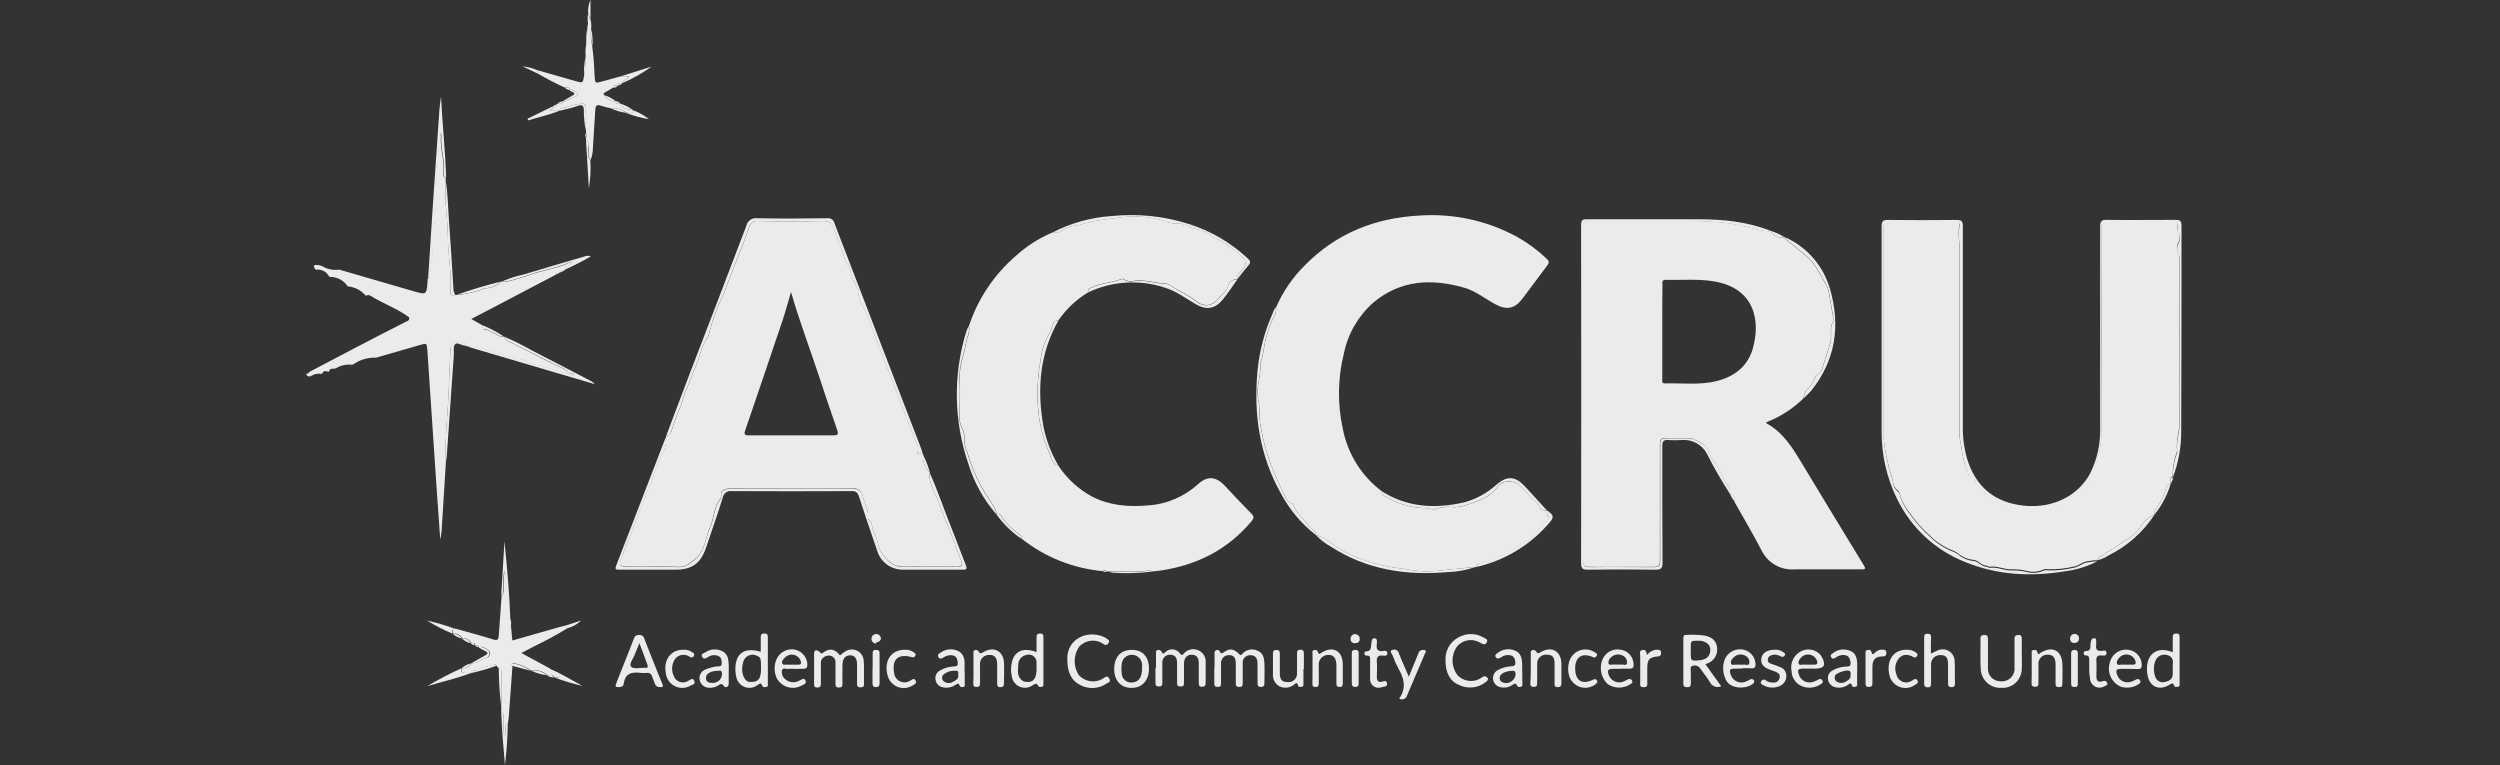 <svg fill="none" height="60" viewBox="0 0 196 60" width="196" xmlns="http://www.w3.org/2000/svg" xmlns:xlink="http://www.w3.org/1999/xlink"><rect x="0" y="0" width="196" height="60" fill="#333333" stroke="none"/><clipPath id="a"><path d="m0 0h196v60h-196z"/></clipPath><g clip-path="url(#a)" fill="#fff" opacity=".9"><path d="m139.912 18.6c.004-.003.009-.004.014-.004.005-0.0.01 0.0.015.002s.009.005.012.008c.004.004.006.008.008.013 0 .124.09.188.172.248.468.376.925.753 1.382 1.129.705.565 1.064 1.306 1.476 2.032.173.259.299.545.375.847.112.651.232 1.302.337 1.953.022.132.067.305 0 .399-.262.403-.124.843-.161 1.265-.001.119-.014.237-.038.354-.161.531-.322 1.061-.502 1.588-.116.346-.131.753-.539.941-.097.045-.139.177-.195.286-.116.274-.274.527-.468.753-.119.1-.216.223-.284.362-.069.139-.109.291-.117.447-.837.819-1.831 1.459-2.922 1.882 0 .041 0 .083.03.094 1.293.711 2.031 1.908 2.761 3.128 1.551 2.589 3.132 5.16 4.698 7.734.063.105.116.211.183.312.127.184.079.267-.142.264-.315 0-.63 0-.944 0-1.454 0-2.903 0-4.357 0-.54.043-1.08-.08-1.548-.353-.469-.273-.843-.683-1.074-1.175-.663-1.276-1.401-2.514-2.105-3.764.033-.305 0-.58-.375-.651.124-.376-.165-.598-.326-.873-.269-.467-.46-.979-.749-1.419-.248-.284-.443-.61-.577-.963-.142-.61-.633-.734-1.079-.964-.169-.091-.358-.137-.55-.136-.48 0-.959 0-1.439 0-.726 0-.749 0-.749.753v8.754c0 .553-.045.595-.581.595-1.648 0-3.296 0-4.941 0-.374 0-.509-.09-.509-.497 0-8.709 0-17.418 0-26.127 0-.376.094-.489.472-.489h6.694c1.716 0 3.424-.041 5.128.327.648.143 1.289.354 1.959.437.195.023.514.041.641.222.273.365.588.301.914.286zm-9.59 7.388v3.696c0 .169-.063.395.233.376 1.341-.041 2.697.147 4.023-.184 1.382-.346 2.431-1.129 2.839-2.541.607-2.104.206-4.712-2.997-5.269-1.277-.222-2.569-.094-3.854-.124-.296 0-.229.218-.232.376-.015 1.234-.012 2.45-.012 3.67z"/><path d="m170.18 37.9v.038c-.083.008-.161.041-.223.095-.063.054-.108.126-.13.206-.158.636-.455 1.228-.869 1.735-.029.051-.047.109-.05.169-.003.06.008.119.032.173h-.03.026c-.501.225-.917.604-1.188 1.084-.457.7-1.191.96-1.79 1.423-.311.241-.704.376-.989.64-.176.158-.491.158-.543.455-.275.007-.548.038-.817.094-.397.064-.67.354-1.026.406-.674.163-1.368.232-2.061.207-.118-.022-.241-.009-.352.038-.418.183-.887.213-1.326.086-.341-.085-.693-.124-1.045-.117-.629.053-1.206-.301-1.839-.199-.06 0-.131-.094-.195-.09-.416.023-.633-.406-1.026-.448-.38-.031-.745-.161-1.06-.376-.16-.14-.339-.256-.532-.343-.691-.257-1.318-.66-1.84-1.182-.598-.525-1.129-1.123-1.581-1.78-.375-.451-.648-.979-.797-1.547-.023-.087-.076-.163-.15-.215-.107-.084-.195-.189-.259-.309-.065-.12-.104-.251-.116-.387-.093-.534-.326-1.028-.416-1.569-.156-.617-.261-1.247-.314-1.882v-16.319c0-.12 0-.241 0-.357s.026-.166.127-.147c.502.083.97-.154 1.472-.143 1.356.03 2.712 0 4.065 0 .277 0 .303.177.262.357-.051.428-.051.86 0 1.287v14.942c0 .523.187 1.009.225 1.532.091.56.249 1.107.468 1.63.043.129.131.237.247.305.113.064.266.158.285.263.105.519.727.644.839 1.129.823.486 1.735.8 2.682.926.536.041 1.079-.019 1.618 0 .982.06 1.802-.376 2.566-.884.83-.516 1.443-1.319 1.723-2.258.274-.741.437-1.518.484-2.307.02-5.48.02-10.958 0-16.436 0-.414.112-.531.524-.527 1.633.026 3.267.023 4.9 0 .408 0 .584.105.521.527-.003.133.032.263.101.376.067.126.102.266.102.408 0 .143-.035.283-.102.408-.068.108-.107.232-.113.36-.007.128.019.255.075.37.107.213.151.452.128.689v12.642c0 .753-.304 1.505-.191 2.258 0 .044-.009.088-.027.128-.225.601-.332 1.24-.314 1.882-.319.113-.131.38-.161.553z"/><path d="m72.9 37.034c.006.009.009.019.009.03 0 .011-.003.021-.009.03-.109.647.236 1.204.468 1.739.348.805.618 1.633.952 2.443.375.873.67 1.765 1.015 2.635.15.376.075.519-.341.519-1.363 0-2.727-.026-4.087 0-.903.023-1.39-.493-1.832-1.174-.292-.448-.258-.997-.532-1.438-.217-.376-.097-.866-.494-1.148-.026 0-.019-.087 0-.132.056-.599-.296-1.095-.416-1.652-.101-.452-.416-.628-.925-.621-3.102.026-6.2 0-9.301 0-.253-.005-.502.057-.723.181-.281.158-.052.455-.206.644-.532.651-.491 1.505-.82 2.258-.375.847-.375 1.882-1.202 2.51-.375.282-.659.598-1.202.58-1.393-.049-2.787 0-4.181-.019-.431 0-.566-.184-.408-.58.375-.926.772-1.829 1.09-2.774.296-.884.749-1.716 1.004-2.616.086-.301.352-.493.375-.802.104-.473.263-.933.472-1.37.229-.651.719-1.223.596-1.98l.026-.086c.116-.094.285-.071.375-.286.193-.639.42-1.267.678-1.882.221-.474.3-1.016.521-1.487.3-.636.502-1.306.787-1.938s.374-1.415.802-2.032c.122-.183.208-.389.251-.606.247-.954.587-1.88 1.015-2.766.333-.775.592-1.581.914-2.36.412-.99.817-1.998 1.15-3.011.035-.166.133-.312.272-.407s.31-.133.477-.105c1.708.034 3.416.038 5.121 0 .494 0 .637.218.79.614.322.828.652 1.656.903 2.514.06.211.3.328.341.565.085.552.287 1.08.592 1.547.067.102.154.2.127.328-.112.553.27 1.009.465 1.419.296.621.524 1.276.749 1.908.33.866.667 1.739 1.004 2.604.457 1.182.918 2.367 1.36 3.553.307.824.637 1.637.981 2.439.058.118.086.248.082.379-.004.131-.04.259-.104.373h.476l.026.083c-.038.255-.01.516.081.757.091.241.243.455.44.62zm-10.882-14.144c-.243.817-.427 1.506-.656 2.198-.966 2.875-1.942 5.747-2.926 8.615-.101.297-.12.429.266.429h6.642c.333 0 .412-.071.296-.41-.506-1.445-.993-2.898-1.472-4.354-.697-2.123-1.506-4.208-2.15-6.477z"/><path d="m115.687 44.46h-.019c-.42.02-.839.061-1.255.124-.779.038-1.547.188-2.326.215-.982.034-1.933-.211-2.9-.32-.96-.157-1.901-.418-2.805-.779-.693-.26-1.346-.619-1.937-1.065-.376-.319-.813-.556-1.285-.696-.004.001-.008.001-.012.001-.004-.001-.008-.002-.011-.004-.004-.002-.007-.005-.009-.008-.003-.003-.004-.007-.005-.011.06-.399-.375-.425-.491-.644-.375-.583-.985-.964-1.206-1.641-.019-.053-.06-.128-.105-.143-.427-.113-.543-.527-.697-.832-.374-.723-.67-1.479-.981-2.224-.364-.987-.635-2.007-.809-3.045-.142-.67-.022-1.381-.184-2.078-.213-.911.243-1.818.161-2.748-.002-.014-.002-.028 0-.041.273-.734.277-1.528.528-2.258.108-.451.268-.888.476-1.302.185-.248.267-.558.229-.866.534-1.229 1.297-2.344 2.247-3.286 2.476-2.522 5.529-3.733 9.013-3.91 2.648-.18 5.292.398 7.627 1.667.851.477 1.639 1.06 2.345 1.735.172.166.202.282.048.485-.674.884-1.318 1.788-1.996 2.668-.573.753-1.218.869-2.06.418-.843-.452-1.566-1.058-2.495-1.321-2.544-.726-4.956-.61-7.084 1.155-1.186 1.037-2.002 2.436-2.322 3.982-.491 1.947-.521 3.982-.087 5.943.379 1.958 1.472 3.703 3.065 4.893-.027.158 0 .233.176.342.988.628 2.131.966 3.3.975.266 0 .517.162.794.057.396-.14.819-.188 1.236-.139.701.057 1.341-.245 1.956-.455.666-.215 1.247-.635 1.663-1.201.322-.452 1.225-.452 1.633-.083.468.422.817.956 1.319 1.34.116.08.21.189.273.316.086.346.319.35.584.343-.015.073-.015.149.001.222.015.073.046.142.089.203.154.181.09.331-.093.421-.28.183-.509.436-.663.734-.469.647-1.21.918-1.813 1.381-.491.352-1.031.627-1.604.817-.313.126-.633.234-.959.324-.194.026-.464.068-.55.339z"/><path d="m85.303 22.924c-.92.559-1.713 1.307-2.326 2.194-.084-.013-.17.004-.244.047-.074.043-.13.11-.161.19-.135.226-.116.478-.255.7-.411.679-.667 1.441-.749 2.232-.152.855-.23 1.721-.232 2.589 0.0.701.053 1.4.157 2.093.097.459.191.911.326 1.359.169.576.431 1.129.633 1.679.035.119.101.227.191.313.09.085.201.145.322.173.671 1.02 1.582 1.857 2.652 2.439 1.382.711 2.854.817 4.368.696 1.461-.091 2.847-.678 3.933-1.664.79-.708 1.446-.606 2.176.188.663.715 1.33 1.426 2.015 2.115.221.222.213.354.022.587-1.873 2.236-4.263 3.436-7.088 3.869-.236.038-.476.053-.712.079-.251-.222-.506.019-.749 0-.873-.026-1.746 0-2.622 0h-.21c-.086-.128-.176-.139-.281-.023-2.323-.21-4.535-1.092-6.368-2.54.004-.076-.012-.151-.049-.218s-.091-.121-.157-.158c-.56-.381-1.04-.87-1.412-1.438-.105-.181-.236-.136-.375-.139.009-.13-.018-.261-.079-.376-.315-.614-.749-1.129-1.083-1.754-.469-.876-.846-1.8-1.124-2.755-.131-.294-.205-.611-.217-.933.044-.328-.02-.661-.183-.948-.139-.268-.2-.569-.176-.869 0-.979.049-1.957 0-2.932s.322-1.863.491-2.789c.086-.463.337-.896.232-1.385.719-2.159 2.015-4.078 3.746-5.548.825-.738 1.766-1.334 2.783-1.765.153.03.31.025.46-.012.151-.038.291-.108.412-.206.221-.161.478-.264.749-.297.667-.087 1.289-.343 1.959-.433.67-.09 1.371-.192 2.049-.275 1.043-.11 2.098-.009 3.102.297.292.135.608.208.929.214.656-.098 1.154.376 1.764.463.517.079.933.47 1.412.7.764.378 1.461.879 2.064 1.483.296.286.352.516.127.828-.105.145-.221.281-.348.406-.072.054-.126.128-.154.214s-.029.178-.003.264c-.292 0-.622.173-.67.376-.12.557-.554.832-.877 1.208-.09.121-.203.222-.332.298-.13.076-.273.126-.421.145s-.3.009-.445-.031-.28-.109-.398-.202c-.459-.345-.948-.647-1.461-.903-.375-.154-.674-.527-1.038-.542-.813-.034-1.6-.32-2.427-.222-.143.045-.295.056-.443.033-.148-.024-.289-.081-.411-.168-.027-.012-.057-.019-.086-.019s-.059.006-.086.019c-.768.312-1.629.297-2.386.677-.08.021-.149.071-.194.141-.044.07-.061.154-.046.236z"/><path d="m27.3 22.454c-.015 0-.029-.004-.041-.012-.012-.008-.021-.02-.027-.033-.153-.219-.357-.397-.594-.519-.237-.122-.5-.184-.766-.181l-.079-.038c-.091-.181-.237-.33-.416-.424-.179-.094-.383-.13-.584-.103l-.079-.034c-.131-.203-.202-.376.165-.335.147.008.29.047.419.117.397.223.856.311 1.307.248l5.75 1.671c1.098.32 1.094.324 1.169-.813-.004-.045-.004-.09 0-.136.049-.03.131-.064.135-.098.03-.482.12-.952.187-1.426.112-.775.026-1.554.154-2.349.122-1.125.182-2.256.18-3.387.064-1.359.206-2.717.24-4.076 0 0 .041-.026.082-.049.026.053.075.105.068.151-.101.964.281 1.882.199 2.857 0 .158-.101.376.172.44v.233.497c-.101 1.306.184 2.597.172 3.895 0 1.442.319 2.864.195 4.309-.022.256.12.339.375.267h.135c.515-.043 1.024-.138 1.521-.282.288-.057.524-.252.828-.248.421-.038.818-.219 1.124-.512l.172-.038c.014.026.036.047.064.059.027.012.058.015.086.008.688-.158 1.366-.358 2.03-.598.918-.327 1.899-.44 2.802-.832.097-.041.277-.169.423 0-.169.184-.562.079-.547.467-.006.01-.015.018-.026.023-.011.004-.023.004-.034 0-.135 0-.274-.034-.296.162-.008.013-.02.024-.034.03-.014.007-.029.009-.045.007-.176-.105-.255-.023-.285.15l-4.683 2.458-1.97 1.024.899.519c0 .139-.03.343.191.324.221-.019.419.196.64.264.221.068.483.339.805.279.157.241.391.421.663.512 1.124.587 2.248 1.129 3.371 1.709.375.199.843.271 1.086.685-.164.014-.328-.006-.483-.06-.513-.252-1.094-.297-1.615-.508-.431-.173-.963-.064-1.307-.478-.037-.041-.142-.03-.214-.038-.644-.06-1.229-.35-1.873-.489-.644-.139-1.322-.41-1.993-.576-.157-.038-.375-.177-.539 0l-.094-.026c-.06-.406-.375-.376-.644-.331-.143.016-.275.084-.37.192-.095.108-.148.247-.147.391-.052.93-.105 1.882-.127 2.789-.045 1.983-.337 3.956-.24 5.939v.136c-.105 1.666-.209 3.332-.311 4.998-.012.357-.056.712-.131 1.061-.09-1.223-.18-2.45-.262-3.677-.25-3.721-.499-7.442-.749-11.163-.041-.561-.049-.557-.566-.41l-3.45.994c-.639-.025-1.269.16-1.794.527l-.142.03c-.421-.048-.847.049-1.206.275-.18.086-.487-.075-.551.252l-.034.023h-.037c-.195-.075-.375-.09-.465.143l-.034.023h-.037c-.249-.045-.506-.001-.727.124-.127.094-.375.158-.465-.136.054.007.109-.004.157-.03.048-.026.086-.067.109-.117l3.843-2.017c1.218-.636 2.439-1.261 3.656-1.882.124-.068.296-.087.326-.271 0-.041 0-.105-.037-.124-.929-.681-2.03-1.061-2.997-1.667-.055-.039-.12-.059-.187-.059-.067 0-.133.021-.187.059-.336-.407-.815-.668-1.337-.73 0 0-.037-.019-.045-.008z"/><path d="m170.356 37.41c-.018-.642.089-1.281.314-1.882.018-.04.027-.084.027-.128-.113-.753.191-1.505.191-2.258 0-4.215 0-8.427 0-12.642.023-.237-.021-.476-.128-.689-.056-.115-.082-.242-.075-.37.006-.128.045-.252.113-.36.067-.126.102-.266.102-.408 0-.142-.035-.283-.102-.408-.069-.113-.104-.244-.101-.376.063-.421-.113-.531-.521-.527-1.633.023-3.267.026-4.9 0-.412 0-.528.113-.524.527v16.436c-.047.789-.209 1.566-.484 2.307-.28.939-.893 1.742-1.723 2.258-.749.497-1.584.945-2.566.884-.539-.034-1.082.026-1.618 0-.947-.125-1.859-.44-2.682-.926-.112-.5-.749-.625-.839-1.129 0-.105-.173-.2-.285-.264-.116-.068-.204-.176-.247-.305-.219-.523-.377-1.07-.468-1.63-.038-.523-.225-1.009-.225-1.532 0-4.978 0-9.959 0-14.942-.051-.427-.051-.86 0-1.287.041-.181 0-.376-.262-.358-1.353 0-2.709.019-4.065 0-.502 0-.97.226-1.472.143-.101-.019-.124.068-.127.147-.004.079 0 .237 0 .357v16.346c.053.635.158 1.264.314 1.882.09.542.323 1.035.416 1.569.012.136.051.267.116.387.064.12.152.225.259.309.074.051.127.127.15.214.149.568.422 1.096.798 1.547.451.657.982 1.255 1.58 1.78.522.522 1.149.925 1.84 1.182.193.087.372.202.532.343.315.215.68.345 1.06.376.374.041.61.47 1.026.448.064 0 .135.098.195.09.633-.102 1.21.252 1.839.2.352-.008.704.032 1.045.117.439.127.908.096 1.326-.087.111-.047.234-.06.352-.038.693.025 1.387-.044 2.061-.207.356-.053.629-.343 1.026-.406.269-.056.542-.087.817-.094-.801.41-1.667.676-2.559.787-2.663.429-5.289.305-7.818-.734-2.354-.926-4.271-2.715-5.364-5.006-.787-1.626-1.191-3.412-1.18-5.22 0-5.375 0-10.748 0-16.12 0-.376.128-.474.487-.47 1.798.019 3.596.023 5.394 0 .409 0 .487.12.487.508v15.623c-.019.874.092 1.745.33 2.586.677 2.213 2.164 3.441 4.461 3.685 2.229.233 4.252-.753 5.2-2.552.541-1.094.806-2.305.772-3.526 0-5.269 0-10.538 0-15.807 0-.422.112-.527.524-.523 1.794.023 3.592 0 5.39 0 .338 0 .465.068.465.44 0 5.389 0 10.779-.023 16.165.005 1.22-.216 2.429-.651 3.568z"/><path d="m40.179 52.206-.281 3.85c0 .222-.056.444-.086.666-.217.038-.161.211-.172.35-.019.226.041.459-.116.674-.05-.5-.073-1.003-.067-1.506 0-.147.082-.346-.157-.41v-.358c.022-.023.06-.049.056-.068-.105-.907-.037-1.818-.056-2.729 0-.147 0-.271-.199-.282l-.165-.184c-.025-.048-.053-.093-.086-.136-.461.207-1.008.147-1.427.474-.135.105-.423-.083-.461.23h-.037l-.483-.019c-.288 0-.307-.154-.206-.376.143.012.286-.016.413-.083s.232-.169.303-.293c.465.03.783-.376 1.229-.429.124 0 .375-.422.127-.587-.247-.166-.461-.354-.775-.248-.03-.173-.157-.162-.281-.154 0-.2-.146-.192-.288-.166-.066-.129-.171-.234-.299-.301-.128-.067-.274-.093-.417-.075-.071-.125-.176-.227-.303-.293s-.27-.096-.412-.083c-.127-.233-.06-.376.206-.376.974.275 1.952.531 2.914.836.375.117.434 0 .453-.32.068-1.042.15-2.089.225-3.131.199-.192.157-.44.165-.677-.024-.43.001-.862.075-1.287.195.497 0 .873.06 1.219.179.759.255 1.539.225 2.318 0 .15-.026.316.195.335 0 .09 0 .184.03.275-.056.36-.071.725-.045 1.088 0 .124 0 .233.169.256l3.589-1.024c.183-.053.375-.098.558-.143l.184.188c-.86.529-1.748 1.011-2.66 1.445-.307.173-.626.327-1.0.527l2.21 1.193c.154.376.581.41.88.621-.165.124-.318.057-.453.09h-.034-.026c-.097-.331-.375-.128-.551-.173-.161-.15-.355-.261-.567-.323-.211-.062-.434-.074-.651-.035h-.034c-.376-.263-.798-.451-1.244-.557-.072-.021-.149-.021-.221 0-.206.094.007.124-.004.192z"/><path d="m45.944 11.031v-.271c.12-.098.112-.192 0-.282 0-.071 0-.143 0-.215 0-.587 0-1.174 0-1.758 0-.263-.067-.376-.352-.376-.434.041-.86.142-1.266.301-.139.041-.431-.049-.453.256h-.779c.109-.211.352-.162.322-.376.082 0 .153 0.0.183-.098l.105-.075c.154-.045.405.117.427-.203.348.075.543-.26.835-.324.161-.038.322-.098.348-.237.026-.139-.221-.135-.307-.26-.086-.124-.217-.064-.337-.056 0-.267-.217-.177-.375-.188-.749-.331-1.442-.704-2.139-1.103v-.256l2.963.847c.577.166.577.166.67-.41.084-.519.126-1.044.127-1.569-.031-.289-.018-.581.037-.866l.146-1.664c-.039-.249-.039-.503 0-.753.135.087.026.29.18.376.076.264.097.541.06.813-.047.448-.017.902.09 1.34.099.755.159 1.515.18 2.277.049.647.03.647.633.474.483-.139.97-.267 1.457-.399.195.03.405-.053.599.06-.112.26-.479.188-.509.485h-.022c-.142 0-.296-.045-.315.173-.15 0-.341-.06-.375.192h-.034l-.142.087-.494.282c-.097.053-.127.117-.034.203.095.153.228.278.387.363.159.085.337.126.516.119 0 .286.21.184.374.192.195.47.659.422 1.038.538h.037c-.12.35-.408.124-.614.181-.16-.138-.347-.24-.549-.301-.202-.06-.414-.077-.623-.049-.276-.053-.548-.123-.817-.207-.307-.117-.431-.053-.45.29-.052.971-.127 1.938-.184 2.909.004.355-.056.708-.176 1.042-.322-.294-.101-.677-.172-1.012-.071-.173.075-.41-.199-.493z"/><path d="m139.912 18.6c-.326 0-.641.079-.888-.263-.127-.181-.446-.2-.64-.222-.671-.083-1.311-.293-1.959-.437-1.705-.376-3.413-.327-5.129-.327-2.247 0-4.461 0-6.694 0-.374 0-.472.12-.472.489v26.127c0 .406.124.501.51.497 1.644-.023 3.292 0 4.941 0 .535 0 .58-.041.58-.595 0-2.921 0-5.839 0-8.754 0-.753 0-.753.749-.753h1.439c.192-.002.381.045.551.136.445.23.936.354 1.078.964.134.353.329.679.577.963.296.44.487.952.749 1.419.162.275.45.489.326.873-.632-.972-1.214-1.977-1.742-3.011-.173-.386-.46-.709-.823-.925-.363-.216-.783-.315-1.203-.283-.359.024-.72.024-1.079 0-.375-.034-.464.128-.461.489 0 3.037 0 6.078.019 9.119 0 .478-.142.561-.577.557-1.763-.025-3.53-.025-5.3 0-.375 0-.506-.094-.506-.497.015-8.847.015-17.695 0-26.545 0-.331.086-.437.427-.433h8.717c1.929 0 3.851.177 5.675.896.4.12.781.293 1.135.516z"/><path d="m52.211 34.321c.124.753-.375 1.329-.596 1.98-.209.437-.368.897-.472 1.37-.03.309-.296.501-.375.802-.255.899-.708 1.731-1.004 2.616-.319.945-.749 1.848-1.09 2.774-.157.395-.022.58.408.58 1.393 0 2.787-.03 4.181.019.543 0 .843-.297 1.202-.58.813-.644.82-1.663 1.202-2.51.33-.734.288-1.6.82-2.258.154-.188-.075-.485.206-.644.221-.123.47-.186.723-.181h9.301c.509 0 .824.169.925.621.12.557.472 1.054.416 1.652v.132c.397.282.277.787.494 1.148.274.44.24.99.532 1.438.442.681.929 1.197 1.832 1.174 1.36-.038 2.723 0 4.087 0 .416 0 .491-.143.341-.519-.345-.881-.652-1.773-1.015-2.635-.333-.809-.603-1.637-.951-2.443-.232-.534-.577-1.091-.468-1.739.641 1.423 1.124 2.906 1.716 4.355.375.933.716 1.882 1.086 2.815.097.248.135.376-.217.376-1.558 0-3.113 0-4.671 0-.469.011-.928-.136-1.305-.417s-.647-.682-.771-1.137c-.483-1.389-.948-2.785-1.405-4.181-.097-.294-.213-.425-.551-.425-3.144.015-6.288.015-9.432 0-.078-.013-.157-.011-.234.006-.077.018-.15.051-.214.097-.064.046-.118.105-.16.172s-.069.143-.081.221c-.416 1.321-.877 2.635-1.315 3.933-.419 1.246-1.124 1.735-2.412 1.731-1.466 0-2.933 0-4.402 0-.259 0-.348-.026-.232-.324 1.266-3.262 2.526-6.524 3.78-9.786.031-.082.071-.16.12-.233z"/><path d="m72.346 35.578h-.476c.065-.114.1-.242.104-.374.004-.131-.024-.261-.082-.379-.345-.802-.674-1.615-.981-2.439-.442-1.185-.903-2.371-1.36-3.553-.337-.866-.674-1.739-1.004-2.604-.236-.632-.465-1.287-.749-1.908-.195-.41-.577-.866-.465-1.419.026-.128-.06-.226-.127-.328-.305-.467-.507-.995-.592-1.547-.041-.237-.281-.354-.341-.565-.251-.858-.581-1.686-.903-2.514-.154-.395-.296-.625-.79-.614-1.704.038-3.413.034-5.121 0-.167-.028-.337.01-.477.105-.14.095-.237.241-.272.407-.333 1.024-.749 2.032-1.15 3.011-.322.779-.581 1.585-.914 2.36-.428.886-.768 1.813-1.015 2.766-.043.216-.129.422-.251.606-.419.617-.506 1.366-.802 2.032-.296.666-.487 1.302-.787 1.938-.221.47-.3 1.012-.521 1.487-.258.615-.485 1.243-.678 1.882-.075.215-.243.192-.375.286.607-1.615 1.21-3.233 1.828-4.844 1.498-3.884 2.988-7.773 4.469-11.667.038-.185.144-.349.297-.459.153-.11.341-.159.527-.136 1.839.041 3.682.026 5.525 0 .122-.017.245.013.347.082.102.069.174.174.203.294 2.268 5.906 4.539 11.809 6.814 17.708.056.166.082.282.116.384z"/><path d="m65.85 51.385c.144-.127.299-.241.465-.339.138-.081.293-.125.453-.128.159-.003.317.035.457.111.14.075.259.186.345.321s.136.289.146.449c.056.61 0 1.231.026 1.848 0 .215-.116.233-.288.241s-.262-.075-.262-.267c0-.508 0-1.02 0-1.532 0-.512-.206-.723-.562-.711-.356.011-.569.256-.581.719-.011.463 0 .994 0 1.506 0 .203-.056.301-.277.301s-.274-.102-.27-.305c0-.538 0-1.08 0-1.622.014-.114-.01-.229-.068-.328-.058-.099-.147-.175-.254-.218-.114-.037-.236-.042-.354-.016-.117.026-.225.084-.313.166-.06.057-.106.127-.133.205-.027.078-.036.161-.024.243v1.577c0 .215-.071.305-.285.297-.213-.008-.251-.098-.247-.282 0-.783 0-1.566 0-2.349 0-.343.172-.343.397-.192.097.064.124.23.311.094.479-.376.925-.327 1.319.211z"/><path d="m134.945 53.801c-.159.073-.34.082-.505.023-.165-.058-.301-.179-.379-.336-.225-.376-.506-.708-.749-1.061-.062-.105-.158-.186-.273-.226-.114-.041-.239-.039-.353.004-.225.079-.112.309-.124.474v.899c0 .211-.063.301-.281.294-.217-.007-.307-.038-.307-.271 0-1.189 0-2.375 0-3.564 0-.151.023-.271.214-.26.492-.03.987-.012 1.476.053.618.139.91.448.962.975.024.255-.037.511-.172.728s-.338.383-.577.473c-.048.023-.101.038-.172.064.405.58.809 1.133 1.24 1.731zm-1.821-3.568c-.569 0-.569 0-.569.527v.376c0 .693 0 .696.7.629.149-.013.295-.051.431-.113.122-.061.224-.155.294-.271.07-.117.106-.251.103-.387.014-.12-.008-.241-.063-.348-.054-.107-.139-.196-.244-.254-.195-.121-.423-.177-.652-.158z"/><path d="m158.507 51.265c0 .376.023.753 0 1.129.004.208-.035.415-.115.608-.079.192-.198.366-.348.51s-.328.255-.523.326c-.195.071-.403.101-.61.087-.206.013-.412-.017-.607-.086-.195-.07-.373-.178-.525-.319s-.274-.311-.359-.5c-.084-.189-.13-.394-.134-.601-.045-.779 0-1.562-.019-2.341 0-.252.116-.294.329-.297.214-.004.259.128.259.312v2.258c-.012.136.005.273.05.402.044.129.114.247.207.347.092.1.205.179.329.233.125.054.26.081.395.079.147.017.295.002.434-.046.14-.048.267-.126.372-.229.106-.103.187-.229.238-.367.051-.139.071-.287.058-.434 0-.719 0-1.442 0-2.16 0-.199-.023-.376.281-.395.303-.019.288.181.288.376v1.129z"/><path d="m90.63 52.379c0-.376 0-.723 0-1.084 0-.113-.052-.26.094-.316.063-.03.134-.033.2-.01.065.023.119.071.149.134.109.263.199.09.315 0 .08-.072.173-.127.276-.16.102-.033.21-.043.317-.03.106.013.209.049.301.105.092.056.17.131.23.221.127.154.187.136.3 0 .137-.162.324-.275.531-.32.207-.045.423-.02.615.071.188.081.344.221.446.398.102.178.144.384.119.588v1.536c0 .226-.056.331-.3.327-.243-.004-.243-.158-.24-.331 0-.497 0-.994 0-1.505 0-.376-.112-.662-.547-.674-.375 0-.599.233-.611.674v1.536c0 .177-.034.282-.243.282s-.303-.045-.3-.271c0-.527 0-1.054 0-1.581 0-.376-.135-.621-.528-.644-.086-.003-.171.011-.25.043s-.151.081-.211.142c-.059.062-.105.136-.134.216-.029.081-.041.167-.034.253v1.536c0 .188-.022.309-.262.305-.24-.004-.277-.109-.274-.305 0-.376 0-.783 0-1.174z"/><path d="m95.219 52.397c0-.376 0-.753 0-1.129 0-.117 0-.248.139-.297.05-.019.105-.02.156-.001.05.019.092.055.118.102.105.233.195.151.352.041.423-.297.749-.252 1.146.151.112.12.15.132.266 0 .144-.166.338-.28.552-.326.214-.045.438-.02.636.074.45.173.532.587.547 1.001.022.512 0 1.024 0 1.536 0 .2-.049.305-.274.305-.225 0-.27-.105-.266-.305 0-.512 0-1.024 0-1.536 0-.444-.202-.651-.573-.647-.083-.003-.165.013-.242.045-.076.032-.145.081-.201.142-.056.061-.098.135-.123.214s-.033.163-.022.246v1.536c0 .192-.03.312-.266.309-.236-.004-.281-.094-.277-.301 0-.502 0-1.014 0-1.536 0-.47-.18-.67-.543-.659-.085-.001-.17.015-.248.049-.078.034-.149.084-.207.146-.058.063-.102.137-.13.218s-.037.167-.03.253v1.536c0 .169-.019.29-.236.29-.217 0-.296-.071-.292-.286 0-.376 0-.783 0-1.174z"/><path d="m51.731 53.865c-.087.008-.173-.015-.245-.065-.072-.05-.124-.122-.148-.206-.064-.188-.154-.376-.206-.549-.021-.094-.077-.176-.156-.23-.079-.054-.176-.075-.271-.059-.149.019-.3.019-.45 0-.685-.09-1.236 0-1.356.847-.004.061-.028.119-.069.164-.041.045-.096.075-.156.084-.114.03-.234.03-.348 0-.139-.083 0-.218 0-.316.461-1.174.936-2.341 1.39-3.515.075-.2.191-.226.375-.237.097-.015.196.008.275.065.08.057.134.143.152.24.375.979.772 1.95 1.161 2.928.079.192.154.376.24.58.086.203.086.309-.187.271zm-1.603-3.447c-.146.376-.27.647-.375.93-.105.282-.468.73-.27.93.199.2.749.06 1.124.075h.045c.146 0 .165-.083.112-.214-.191-.546-.397-1.088-.637-1.72z"/><path d="m59.643 51.103c0-.376 0-.753 0-1.129 0-.196.041-.305.27-.309.229-.004.285.086.285.293v3.643c0 .102.026.233-.116.256-.142.022-.277.034-.318-.09-.105-.309-.232-.147-.375-.056-.148.113-.323.185-.507.208s-.371-.004-.542-.077c-.171-.073-.319-.191-.429-.341s-.18-.327-.2-.512c-.03-.116-.048-.234-.052-.354-.082-1.359.667-1.95 1.985-1.532zm.022 1.272c0-.787-.026-.851-.375-.986-.1-.043-.208-.064-.317-.06-.109.003-.216.03-.313.08-.097.049-.183.119-.251.205-.068.086-.116.185-.142.292-.217.693 0 1.456.468 1.558.06.006.12.006.18 0 .566 0 .753-.271.749-1.088z"/><path d="m170.344 51.133c0-.421 0-.794 0-1.171 0-.203.053-.301.278-.293.224.007.258.083.258.271v3.647c0 .098.03.23-.116.252s-.266.045-.315-.094c-.093-.271-.209-.147-.374-.053-.791.485-1.544.15-1.708-.753-.022-.118-.036-.238-.042-.358-.082-1.298.787-1.95 2.019-1.449zm0 1.204c-.007-.089-.007-.178 0-.267.023-.08.027-.165.014-.247-.014-.082-.045-.16-.092-.229-.046-.069-.108-.127-.179-.169s-.151-.069-.233-.078c-.176-.042-.362-.019-.522.065-.161.084-.285.224-.351.394-.157.411-.157.865 0 1.276.053.153.165.278.31.349.146.07.313.08.465.028.315-.068.592-.222.588-.621z"/><path d="m81.265 51.125c0-.418 0-.794 0-1.167 0-.218.079-.293.288-.29.21.004.251.094.251.279v3.655c0 .083.026.192-.082.23-.109.038-.27.053-.33-.064-.131-.256-.255-.143-.423-.049-.147.108-.319.175-.499.195-.181.02-.363-.007-.53-.08s-.311-.188-.42-.334c-.109-.146-.177-.319-.199-.5-.075-.34-.075-.692 0-1.031.191-.926.903-1.242 1.944-.843zm0 1.264v-.403c.009-.104-.008-.208-.05-.304-.042-.095-.107-.179-.19-.242-.083-.063-.18-.104-.283-.119s-.208-.004-.305.033c-.177.04-.334.141-.445.285-.111.144-.168.323-.162.505-.03.459-.109.945.375 1.253.078.043.166.066.255.068.573.049.805-.263.809-1.076z"/><path d="m113.331 51.829c-.032-.369.044-.74.218-1.067.174-.327.439-.596.763-.774.304-.182.65-.278 1.004-.278.353 0 .7.096 1.004.278.138.079.374.139.243.376s-.303.143-.479.049c-.294-.192-.648-.268-.994-.212-.347.056-.66.239-.879.513-.226.329-.342.723-.331 1.123.012.4.15.786.395 1.102.245.257.575.414.928.444s.705-.071.989-.282c.177-.117.289-.109.42.034s-.041.275-.131.343c-.297.233-.653.377-1.028.414s-.752-.033-1.089-.203c-.674-.267-1.033-.952-1.033-1.859z"/><path d="m151.382 51.246c.225-.105.375-.188.513-.245.143-.07.302-.103.461-.095.159.008.313.057.448.142.135.085.246.203.323.343.077.14.117.297.117.457.041.583 0 1.171.026 1.758 0 .2-.082.256-.266.267-.183.011-.281-.09-.277-.297 0-.512 0-1.02 0-1.532 0-.512-.195-.685-.584-.685-.096-.006-.191.007-.281.039s-.172.082-.243.147c-.07.065-.126.144-.165.232-.038.088-.059.182-.06.278v1.506c0 .177 0 .324-.248.324-.247 0-.296-.109-.292-.331 0-1.186 0-2.375 0-3.561 0-.188.026-.312.266-.309.24.004.277.098.274.301-.019.388-.012.794-.012 1.261z"/><path d="m83.677 51.667c-.034-1.528 1.498-2.307 2.836-1.746.083.033.161.078.232.132.109.087.288.143.165.35-.015.039-.04.073-.071.1-.032.027-.07.045-.11.053-.041.008-.083.006-.122-.006s-.075-.035-.104-.065c-.291-.201-.645-.289-.997-.247-.351.042-.674.211-.91.476-.214.318-.333.691-.342 1.074-.009.384.091.762.29 1.09.231.279.555.464.911.522.357.058.722-.015 1.029-.206.165-.102.318-.275.483 0 .165.275-.097.324-.217.399-.298.205-.647.324-1.008.345-.361.021-.721-.058-1.041-.228-.772-.391-1.023-1.069-1.023-2.044z"/><path d="m100.032 24.087c.039.307-.043.618-.228.866-.208.414-.368.851-.476 1.302-.251.734-.255 1.528-.528 2.258-.002.014-.002.028 0 .041.082.93-.375 1.837-.161 2.748.161.696.041 1.408.183 2.078.174 1.038.445 2.058.809 3.045.311.753.615 1.506.982 2.224.154.305.27.719.697.832.045 0 .086.09.105.143.221.677.846 1.058 1.206 1.641.131.218.55.245.491.644-1.109-.876-2.024-1.973-2.69-3.222-1.678-2.985-2.147-6.21-1.836-9.586.146-1.574.551-3.113 1.199-4.554.046-.17.131-.327.247-.459z"/><path d="m127.071 52.435h-.585c-.427 0-.498.113-.352.512.044.108.108.207.189.29s.178.149.285.194c.107.045.222.069.338.069s.231-.023.338-.068c.113-.042.221-.095.322-.158.028-.021.059-.035.092-.042.034-.007.068-.006.101.002s.064.024.09.046c.027.022.048.049.062.08.094.151-.041.215-.131.282-.264.172-.571.264-.886.264-.314 0-.622-.092-.886-.264-.245-.233-.418-.533-.497-.863s-.061-.676.051-.996c.099-.287.295-.53.554-.686s.564-.216.862-.168c.293.032.563.171.759.392.196.22.303.506.301.801 0 .207-.086.305-.292.301-.206-.004-.479 0-.715 0zm-.229-.331c.075.007.15.007.225 0 .169-.045.446.139.491-.117.015-.128-.014-.258-.082-.367-.068-.11-.172-.192-.293-.235-.136-.064-.288-.087-.437-.066-.148.021-.288.084-.402.183-.084.052-.151.128-.193.217-.043.089-.059.189-.047.287.06.196.285.068.435.094.101.008.202.01.303.004z"/><path d="m97.013 21.886c-.026-.086-.025-.178.003-.264.028-.086.082-.16.154-.214.127-.126.243-.262.348-.406.225-.312.169-.542-.127-.828-.603-.604-1.3-1.105-2.064-1.483-.479-.23-.895-.621-1.412-.7-.611-.094-1.124-.561-1.764-.463-.321-.007-.637-.08-.929-.214-1.004-.306-2.058-.407-3.102-.297-.678.083-1.371.181-2.049.275-.678.094-1.292.346-1.959.433-.271.034-.529.136-.749.297-.121.098-.262.168-.412.206-.151.038-.308.042-.46.012 1.449-.754 3.039-1.197 4.668-1.302 2.039-.21 4.099.003 6.053.625 1.729.545 3.313 1.475 4.634 2.721.199.188.217.309.041.512-.311.354-.588.726-.873 1.091z"/><path d="m62.224 52.439c-.133-.011-.267-.011-.401 0-.176.034-.442-.132-.513.12-.025.119-.018.243.02.359.038.116.106.219.197.3.152.148.348.241.558.265.21.024.422-.023.603-.133.154-.064.341-.248.461 0s-.146.324-.3.399c-.333.182-.724.225-1.088.119s-.672-.351-.857-.684c-.375-.798-.124-1.788.569-2.126.178-.099.378-.151.581-.154.203-.002.404.046.585.141.18.095.334.233.449.402.114.169.185.364.206.567.03.279-.045.433-.352.421-.243-.004-.479.004-.719.004zm-.157-.331c.148-.007.297-.007.446 0 .337.026.33-.147.232-.376-.054-.106-.132-.198-.228-.267-.096-.07-.207-.116-.324-.134-.117-.018-.237-.009-.349.028-.113.037-.215.1-.298.185-.131.124-.277.282-.221.463.056.181.281.075.431.102.103.009.207.009.311 0z"/><path d="m57.13 52.8v.809c0 .271-.285.331-.375.184-.18-.286-.303-.136-.468-.041-.207.127-.448.185-.689.166-.179.003-.353-.06-.49-.175s-.229-.276-.259-.454c-.03-.173.004-.351.095-.502.091-.15.233-.262.4-.315.278-.113.568-.188.865-.226.154-.026.375.057.375-.245s-.056-.516-.356-.606c-.122-.037-.252-.045-.378-.024-.126.022-.245.072-.349.148-.157.105-.337.203-.453-.026s.12-.275.243-.346c.199-.137.432-.217.673-.231.241-.014.481.039.695.152.446.245.461.704.476 1.129v.587zm-.798-.211c-.626 0-1.011.241-.985.576.026.335.255.376.509.376.188.01.373-.055.513-.181.14-.126.225-.303.236-.492-.004-.214-.056-.327-.273-.279z"/><path d="m119.35 52.804v.753c0 .098.049.226-.086.275-.135.049-.27.045-.322-.075-.105-.245-.21-.162-.375-.057-.141.098-.302.164-.472.192s-.344.018-.509-.03c-.134-.035-.255-.108-.348-.21-.094-.102-.156-.23-.179-.367-.023-.137-.006-.278.049-.405.055-.127.146-.236.261-.313.311-.179.658-.288 1.015-.32.18-.038.449.034.419-.32s-.146-.519-.468-.565c-.225-.026-.451.031-.637.162-.146.09-.307.181-.43 0-.124-.181.089-.29.202-.376.19-.134.412-.217.643-.241.232-.024.466.013.679.106.453.192.532.613.547 1.05v.723zm-1.348.753c.189.014.377-.043.528-.158.151-.116.255-.283.292-.47 0-.196 0-.35-.266-.339-.55.026-.966.237-.981.531s.191.388.427.425z"/><path d="m44.584 29.27c-.243-.414-.716-.485-1.086-.685-1.124-.595-2.248-1.129-3.371-1.709-.272-.09-.506-.271-.663-.512.754.322 1.489.686 2.203 1.091 1.547.787 3.079 1.596 4.619 2.397.136.061.256.153.352.267l-3.634-1.069-6.106-1.803c-.112-.036-.221-.082-.326-.136.176-.169.375-.03.539 0 .67.166 1.319.425 1.993.576.674.15 1.21.429 1.873.489.071 0 .176 0 .213.038.345.414.877.305 1.307.478.521.211 1.101.256 1.615.508.155.054.32.074.483.06.105.113.217.211.401.132-.124-.173-.277-.105-.412-.124z"/><path d="m75.635 52.714v.858c0 .098.045.233-.082.275-.127.041-.262.045-.311-.09-.105-.286-.225-.113-.375-.038-.152.096-.323.159-.502.183-.178.025-.36.011-.532-.04-.124-.036-.235-.107-.32-.204-.085-.097-.14-.217-.16-.345-.032-.132-.023-.271.027-.398.05-.127.137-.235.251-.31.318-.199.679-.319 1.053-.35.172-.023.431.049.405-.275-.019-.267-.071-.516-.375-.595-.125-.026-.254-.026-.379 0-.125.026-.243.077-.348.15-.142.083-.307.192-.42-.026s.097-.29.225-.376c.194-.131.419-.208.652-.224s.467.028.677.13c.446.226.524.659.502 1.129v.542zm-.513.162c0-.105.064-.275-.12-.282-.178-.024-.36-.012-.533.035-.174.047-.336.129-.478.24-.046.035-.082.082-.105.135-.023.053-.033.111-.028.169.005.058.024.113.056.162s.075.088.126.115c.101.068.219.104.341.104.121 0 .24-.036.341-.104.213-.124.472-.233.401-.557z"/><path d="m166.898 52.439h-.584c-.405 0-.465.102-.326.489.039.108.1.208.178.292.078.085.172.153.277.2.105.048.218.074.332.077.115.003.229-.016.337-.058.114-.039.225-.089.329-.151.139-.086.259-.079.345.064s-.045.248-.157.312c-.198.123-.42.202-.65.233-.231.03-.465.012-.688-.056-.355-.145-.644-.419-.807-.767-.164-.349-.191-.746-.077-1.114.038-.17.109-.331.208-.473.1-.142.227-.263.374-.355.147-.092.31-.155.481-.183.171-.028.346-.022.514.018.265.059.501.208.67.421s.261.477.259.75c0 .241-.082.327-.311.316-.228-.011-.464-.015-.704-.015zm-.195-.331h.446c.333.026.337-.136.232-.376-.055-.115-.139-.213-.243-.286s-.224-.119-.351-.132c-.126-.013-.253.005-.37.055-.117.05-.22.128-.298.228-.101.128-.217.286-.139.444.079.158.24.053.375.064.116.009.232.01.348.004z"/><path d="m76.32 52.397c0-.376 0-.753 0-1.129 0-.109-.049-.26.116-.301.051-.017.106-.017.157.001.051.018.094.052.124.097.131.263.259.128.42.038.775-.444 1.517-.068 1.573.821.034.553 0 1.11 0 1.667 0 .23-.097.279-.296.282-.199.004-.236-.113-.236-.286 0-.497 0-.994 0-1.505 0-.512-.206-.753-.596-.734-.104-.007-.208.008-.305.046-.097.038-.185.097-.256.173-.072.076-.126.167-.158.266-.033.1-.043.205-.029.309v1.4c0 .192-.03.312-.262.316-.232.004-.274-.105-.266-.305.022-.373.015-.764.015-1.155z"/><path d="m120.013 52.39c0-.376 0-.753 0-1.129 0-.098-.03-.222.094-.275.053-.029.116-.037.174-.022.059.015.111.051.144.102.12.207.218.158.375.056.858-.5 1.607-.064 1.615.93v1.442c0 .207 0 .376-.285.376s-.255-.181-.251-.376c0-.497 0-.994 0-1.505 0-.512-.217-.666-.614-.662-.098-.009-.196.003-.288.035s-.177.083-.247.151c-.071.067-.127.149-.164.24-.037.091-.054.188-.051.286v1.505c0 .2-.041.305-.269.309-.229.004-.274-.113-.27-.309.037-.369.037-.76.037-1.152z"/><path d="m141.414 31.212c.008-.155.047-.307.116-.447.069-.139.166-.263.285-.362.194-.225.352-.479.468-.753.056-.109.098-.241.195-.286.408-.188.423-.595.539-.941.18-.527.341-1.058.502-1.588.024-.116.037-.235.038-.354.037-.422-.101-.862.161-1.265.06-.094 0-.267 0-.399-.105-.651-.225-1.302-.337-1.953-.076-.302-.202-.588-.375-.847-.412-.726-.771-1.468-1.476-2.032-.457-.376-.914-.753-1.382-1.129-.082-.06-.176-.124-.172-.248.837.379 1.584.936 2.187 1.633s1.049 1.516 1.308 2.402c.835 2.89.449 5.593-1.472 7.99-.184.204-.379.397-.585.58z"/><path d="m34.98 13.918c-.274-.057-.187-.282-.172-.44.083-.964-.3-1.882-.199-2.857 0-.045-.041-.098-.067-.15-.041.022-.082.034-.082.049-.034 1.359-.176 2.717-.24 4.076.002 1.132-.058 2.262-.18 3.387-.127.794-.041 1.573-.154 2.349-.067.474-.157.945-.187 1.426 0 .034-.086.068-.135.098.12-1.81.232-3.624.352-5.439.177-2.592.355-5.184.532-7.776.026-.354.075-.708.131-1.061.097 2.123.333 4.227.401 6.338z"/><path d="m90.079 52.424c0 .911-.524 1.506-1.367 1.506-.843 0-1.349-.572-1.36-1.456 0-.956.502-1.524 1.371-1.524.869 0 1.352.538 1.356 1.475zm-.539-.019c0-.079 0-.2 0-.316-.012-.203-.101-.394-.249-.534s-.343-.218-.545-.219c-.206-.006-.406.069-.558.21s-.242.336-.251.543c-.028.222-.028.448 0 .67-0.0.114.025.227.074.33s.121.193.21.264c.089.071.193.12.304.144.111.024.226.023.336-.004.434-.06.674-.414.678-1.088z"/><path d="m159.286 52.39c0-.376 0-.753 0-1.129 0-.109-.048-.26.12-.293.169-.034.289 0 .326.162.064.271.157.109.262.041.918-.557 1.649-.177 1.697.884.023.512 0 1.024 0 1.536 0 .181-.037.282-.243.279-.206-.004-.3-.053-.292-.282 0-.497 0-.994 0-1.506 0-.512-.199-.753-.592-.753-.103-.009-.206.005-.303.041-.096.036-.184.093-.256.168-.071.074-.126.164-.159.262-.033.098-.044.202-.032.305v1.4c0 .199 0 .35-.277.339s-.266-.169-.262-.376c.015-.324.011-.7.011-1.076z"/><path d="m102.19 52.443v1.174c0 .105 0 .222-.146.23-.146.007-.247.03-.274-.09-.067-.346-.213-.154-.344-.064-.158.123-.347.199-.546.219s-.399-.017-.578-.106c-.171-.097-.309-.242-.398-.417s-.125-.373-.104-.569c0-.527 0-1.054 0-1.581 0-.218.083-.282.292-.282.21 0 .247.105.247.282v1.577c0 .47.188.662.6.659.096.013.193.004.286-.025.092-.029.177-.078.248-.144.072-.066.128-.146.165-.236s.054-.187.05-.284c0-.502 0-1.004 0-1.506 0-.196 0-.342.277-.342s.255.184.259.376v1.129z"/><path d="m145.598 52.736v.809c0 .109.045.264-.116.297s-.254.034-.299-.12c-.072-.241-.176-.117-.289-.041-.151.111-.326.185-.511.216-.184.031-.373.019-.553-.035-.13-.037-.248-.111-.338-.213s-.15-.228-.171-.363c-.027-.134-.012-.273.043-.397s.147-.229.264-.299c.307-.188.653-.298 1.011-.324.184-.026.495.053.446-.335-.048-.388-.206-.568-.565-.58-.211-0-.416.068-.585.196-.131.09-.269.154-.374-.023s.06-.264.168-.339c.187-.14.407-.229.638-.257s.466.004.681.095c.457.177.547.595.558 1.035v.677zm-.516.181c0-.113.052-.245-.087-.32-.206-.113-1.052.162-1.123.376-.038.083-.044.177-.018.264s.083.162.16.21c.11.066.237.099.365.094.129-.005.253-.046.358-.12.195-.105.374-.222.345-.504z"/><path d="m121.272 40.011c-.266 0-.498 0-.584-.342-.063-.127-.157-.236-.274-.316-.502-.376-.85-.918-1.318-1.34-.409-.376-1.311-.376-1.634.083-.415.565-.997.985-1.663 1.201-.614.211-1.255.512-1.955.455-.417-.048-.84-.001-1.236.139-.278.105-.529-.045-.795-.056-1.169-.009-2.312-.347-3.3-.975-.161-.109-.202-.184-.176-.343 2.015 1.276 4.192 1.385 6.447.869.944-.252 1.814-.729 2.536-1.389.847-.715 1.468-.677 2.221.124.585.625 1.154 1.257 1.731 1.889z"/><path d="m110.45 53.056.715-1.743c.057-.139.094-.301.266-.335.099-.033.205-.033.304 0 .135.075 0 .192-.023.271-.46 1.095-.936 2.179-1.397 3.274-.016.061-.046.117-.087.165s-.092.086-.15.111c-.057.025-.12.037-.183.035-.062-.002-.124-.018-.179-.048 0-.023 0-.045 0-.053.547-.779.374-1.528-.064-2.288-.185-.344-.344-.701-.476-1.069-.052-.132-.266-.312-.045-.41.051-.027.107-.042.164-.043.058-.002.115.01.167.034s.098.06.134.104c.036.045.062.097.075.153.135.376.299.723.453 1.08.097.237.195.455.326.76z"/><path d="m141.939 52.42h-.574c-.404 0-.464.098-.329.485.038.115.1.221.181.311.081.09.18.162.29.212s.229.076.35.078c.12.001.24-.022.351-.07.13-.045.255-.102.375-.169.025-.018.053-.029.083-.034.03-.005.061-.002.09.007.029.009.055.025.077.046.022.021.039.047.05.075.075.128-.023.203-.105.26-.203.144-.436.238-.681.275-.246.037-.496.015-.732-.064-.259-.082-.487-.245-.65-.464-.162-.22-.252-.485-.256-.759-.059-.283-.03-.578.084-.843.113-.266.305-.49.549-.643.216-.141.469-.212.726-.204.258.008.506.095.712.249.123.086.225.199.296.331.353.636.199.918-.505.922zm-.206-.312h.442c.374.026.348-.173.232-.414-.058-.104-.14-.192-.239-.258-.098-.066-.211-.107-.329-.121-.118-.013-.237.001-.348.043s-.21.109-.29.197c-.116.136-.251.309-.184.478.068.169.266.049.405.068.105.011.212.013.318.008z"/><path d="m136.604 52.42h-.539c-.461 0-.506.06-.375.482.04.122.107.234.194.328.088.094.195.167.314.215.118.048.246.069.374.063s.253-.041.366-.101c.098-.037.192-.084.281-.139.021-.015.046-.025.072-.031.025-.005.052-.005.078.001.025.006.049.017.071.032.021.015.039.035.052.058.09.109.038.192-.049.267-.558.47-1.873.444-2.168-.376-.113-.246-.174-.512-.18-.783-.006-.271.044-.54.146-.79.127-.267.342-.482.607-.611.265-.129.566-.163.854-.097.25.056.475.191.642.386.167.195.268.438.287.694.026.297-.075.414-.375.376-.221-.019-.449 0-.67 0zm-.209-.312c.088.009.177.009.266 0 .168-.041.445.139.487-.136.015-.127-.015-.255-.083-.363s-.171-.188-.292-.228c-.136-.063-.287-.084-.435-.06-.147.024-.284.092-.393.195-.146.132-.296.309-.232.5.063.192.285.068.434.094.083.005.165.004.248-.004z"/><path d="m75.949 25.551c.105.489-.146.922-.232 1.385-.169.926-.551 1.806-.491 2.789.06.982 0 1.953 0 2.932-.024.301.037.602.176.869.163.287.228.621.184.949.012.322.086.639.217.933.278.955.654 1.879 1.124 2.755.322.617.768 1.129 1.083 1.754.061.116.088.246.079.376-.979-1.137-1.715-2.464-2.161-3.899-1.161-3.372-1.218-7.03-.161-10.437.053-.139.115-.275.184-.406z"/><path d="m102.902 52.349c0-.376 0-.719 0-1.08 0-.109-.057-.26.112-.297.169-.038.277.019.307.132.075.267.173.136.304.056.876-.542 1.629-.139 1.648.892v1.528c0 .181-.041.279-.247.279s-.255-.087-.251-.271c0-.467 0-.933 0-1.396 0-.576-.203-.843-.592-.847-.112-.007-.224.01-.328.052-.103.042-.197.106-.273.189-.075.083-.132.181-.165.289-.033.107-.041.221-.025.332v1.351c0 .196-.041.309-.269.301-.229-.008-.233-.128-.229-.294.011-.403.008-.809.008-1.216z"/><path d="m85.303 22.924c-.009-.077.008-.154.05-.219.042-.065.105-.113.178-.135.749-.376 1.618-.376 2.386-.677.027-.012.057-.019.086-.019s.059.006.086.019c.122.087.263.145.411.168.148.024.3.012.443-.033.828-.098 1.615.188 2.427.222.375 0 .671.376 1.038.542.513.256 1.002.558 1.461.903.118.093.253.162.398.202.145.04.296.051.444.031.149-.02.292-.069.421-.145.129-.076.242-.178.332-.298.322-.376.749-.651.877-1.208.049-.214.374-.376.67-.376-.375.534-.749 1.095-1.157 1.6-.607.734-1.289.824-2.116.343-.828-.482-1.498-1.005-2.364-1.276-1.994-.674-4.17-.545-6.072.358z"/><path d="m70.941 50.941c.256-.018.51.057.715.211.09.06.18.128.105.256-.012.026-.03.05-.052.07-.022.02-.047.035-.074.045s-.057.014-.086.013c-.029-.002-.058-.009-.084-.022-1.038-.286-1.555.181-1.367 1.219.009.144.057.283.137.403.08.12.19.217.32.28.129.063.273.091.416.081.143-.01.282-.059.401-.14.142-.079.281-.23.412 0 .131.23-.097.286-.217.376-.176.114-.376.184-.585.204s-.419-.01-.613-.088c-.194-.078-.367-.202-.504-.361-.137-.159-.234-.349-.283-.553-.296-1.125.288-1.998 1.36-1.995z"/><path d="m53.552 50.941c.258-.021.514.049.727.196.09.06.217.132.12.286-.012.028-.03.052-.053.072-.023.02-.05.034-.079.042-.029.008-.06.009-.089.004-.03-.005-.058-.017-.082-.035-.171-.128-.384-.187-.597-.165-.212.022-.409.124-.55.285-.138.19-.224.413-.249.647-.025.234.012.47.106.685.036.116.098.222.182.309.084.087.187.153.301.193.114.04.236.052.355.036.12-.016.234-.06.334-.129.15-.075.322-.267.446 0 .124.267-.12.309-.266.376-.184.112-.392.176-.607.187-.214.011-.428-.032-.622-.125-.194-.093-.362-.233-.488-.407-.127-.174-.208-.378-.237-.591-.206-1.046.36-1.871 1.349-1.867z"/><path d="m149.476 50.941c.259-.018.517.058.726.214.086.06.184.124.105.252s-.146.184-.292.105c-.375-.203-.779-.279-1.124.075-.148.171-.246.38-.285.604-.038.224-.015.454.068.665.024.13.081.252.164.355.084.103.192.183.314.233.122.05.255.069.386.054s.256-.062.365-.138c.142-.079.284-.226.419-.023.135.203-.086.286-.21.376-.176.121-.38.196-.593.219-.213.022-.428-.009-.626-.091s-.372-.212-.507-.379-.227-.365-.267-.576c-.236-1.125.334-1.957 1.357-1.946z"/><path d="m123.493 52.397c0 .96.529 1.31 1.386.9.128-.064.221-.079.315.034s0 .215-.079.297c-.166.134-.362.226-.572.268-.209.042-.425.032-.63-.028s-.392-.169-.546-.318-.27-.332-.338-.535c-.123-.405-.113-.839.026-1.238.07-.186.181-.355.325-.493.143-.138.316-.241.505-.303s.389-.08.585-.054c.197.026.386.097.552.206.105.071.266.124.142.305-.124.181-.206.105-.345.049-.805-.32-1.326.041-1.326.911z"/><path d="m103.156 41.935c.472.141.909.378 1.285.696.592.447 1.244.805 1.937 1.065.904.361 1.845.622 2.806.779.966.109 1.918.354 2.899.32.779-.026 1.547-.177 2.326-.214.416-.063.835-.104 1.255-.124-.717.247-1.467.382-2.225.399-3.236.275-6.316-.196-9.099-1.998-.439-.244-.839-.555-1.184-.922z"/><path d="m163.796 52.439v-.677c0-.188 0-.376-.262-.376-.022.004-.045.002-.067-.005s-.042-.018-.058-.034c-.017-.016-.03-.035-.038-.056s-.011-.044-.009-.067c0-.102.049-.188.153-.184.375.019.375-.222.375-.474.007-.105.023-.21.049-.312.003-.034.013-.067.029-.097.017-.03.04-.056.067-.076.027-.02.058-.035.092-.042.033-.007.067-.007.1-0.0.146.019.105.154.113.252.009.09.009.181 0 .271-.045.339.063.504.434.463.135 0 .375-.102.375.169s-.251.2-.375.192c-.333-.026-.446.09-.419.429.03.406 0 .813 0 1.219 0 .324.142.497.475.376.18-.064.3-.045.375.128.075.173-.112.218-.225.271-.118.069-.252.104-.389.102-.136-.002-.27-.042-.385-.115-.116-.073-.21-.176-.271-.299-.062-.122-.089-.259-.079-.396-.063-.211-.056-.437-.06-.662z"/><path d="m139.159 50.937c.219-.012.436.048.618.169.101.057.229.124.15.275-.014.027-.033.051-.057.07s-.051.033-.081.04c-.029.007-.06.009-.09.003-.029-.005-.058-.017-.083-.034-.181-.109-.393-.154-.603-.128-.195.041-.375.109-.412.35-.038.241.127.32.303.376.176.057.427.147.633.233.146.041.275.128.367.249.092.121.142.269.143.421.009.174-.035.347-.128.495-.093.148-.229.263-.389.33-.207.09-.433.131-.659.118s-.445-.079-.641-.193c-.109-.053-.262-.132-.146-.309.015-.031.037-.058.064-.079s.059-.035.092-.041c.034-.006.068-.004.101.005s.063.027.088.051c.173.122.38.184.591.177.116.012.232-.021.326-.09.093-.07.158-.172.18-.286.06-.267-.112-.376-.314-.474-.124-.053-.255-.087-.375-.132-.592-.207-.809-.474-.749-.911.06-.436.472-.689 1.071-.685z"/><path d="m108.165 53.918c-.098.013-.197.004-.291-.026-.094-.03-.179-.081-.251-.149-.072-.068-.128-.151-.164-.243-.035-.092-.05-.191-.043-.29 0-.467 0-.933 0-1.4 0-.203.056-.44-.289-.41-.101 0-.157-.071-.157-.177s.049-.154.131-.154c.401 0 .375-.294.405-.561.01-.119.03-.238.059-.354.034-.102.132-.109.225-.109.094 0 .15.075.154.173.009.09.009.181 0 .271-.068.421.075.621.524.546.124-.023.289-.034.3.173s-.184.215-.315.196c-.423-.064-.543.117-.509.519s0 .783 0 1.174c0 .263.12.406.374.357.169-.03.375-.173.42.113.045.286-.21.245-.375.305-.064.021-.131.036-.198.045z"/><path d="m82.973 36.492c-.121-.028-.232-.087-.322-.173-.09-.085-.156-.193-.191-.313-.202-.565-.465-1.103-.633-1.679-.135-.448-.229-.899-.326-1.359-.104-.693-.157-1.392-.157-2.092.002-.868.08-1.735.232-2.589.082-.791.338-1.553.749-2.232.139-.222.12-.474.255-.7.031-.08.087-.147.161-.19.073-.043.16-.06.244-.047-1.498 2.635-1.697 5.457-1.169 8.374.217 1.058.608 2.071 1.157 3z"/><path d="m129.127 51.351c.099-.133.229-.241.379-.313.149-.072.314-.107.479-.101.161.023.251.068.244.245-.008.177-.045.267-.255.282-.667.057-.824.241-.828.903v1.084c0 .2.064.433-.285.425-.348-.007-.262-.214-.266-.403 0-.693 0-1.385 0-2.074 0-.147-.119-.376.169-.437s.303.158.363.388z"/><path d="m146.258 52.416c0-.376 0-.753 0-1.129 0-.124-.045-.29.15-.324.194-.034.277 0 .318.173s.131.188.255.049c.079-.09.178-.16.29-.204.111-.044.231-.06.35-.048.188 0 .278.075.27.263-.007.188-.071.264-.273.267-.581 0-.81.233-.821.802v1.306c0 .218-.082.286-.288.286s-.255-.094-.251-.275c0-.376 0-.783 0-1.171z"/><path d="m115.687 44.46c.086-.271.356-.312.55-.376.326-.09.646-.198.959-.324.573-.19 1.113-.465 1.604-.817.603-.463 1.344-.734 1.813-1.381.152-.294.376-.544.652-.726.183-.09.247-.241.093-.421-.043-.061-.074-.13-.089-.203-.016-.073-.016-.149-.001-.222.079.068.158.136.24.199.315.233.266.44.022.726-1.426 1.702-3.346 2.914-5.491 3.466-.116.033-.234.059-.352.079z"/><path d="m34.957 36.203c0-.045 0-.09 0-.136-.097-1.983.195-3.956.24-5.939.022-.918.075-1.859.127-2.789-.001-.144.051-.284.147-.391.095-.108.227-.176.37-.192.277-.057.584-.075.644.331-.288.049-.614-.32-.82-.075-.146.177-.067.546-.086.832-.185 2.637-.368 5.272-.551 7.904-.011.162-.049.309-.071.455z"/><path d="m35.684 23.12c-.236.071-.375 0-.375-.267.124-1.445-.21-2.868-.195-4.309 0-1.298-.273-2.589-.172-3.895 0-.166 0-.331 0-.497.161.948.169 1.908.24 2.864.146 1.919.255 3.843.375 5.762.031.118.074.233.127.343z"/><path d="m44.311 21.129c0-.376.375-.282.547-.467-.146-.158-.326-.03-.423 0-.903.376-1.873.504-2.802.832-.664.24-1.342.44-2.03.598-.029.007-.059.004-.086-.008-.027-.012-.049-.033-.064-.059.509-.215 1.037-.383 1.577-.5 1.588-.478 3.18-.941 4.769-1.411.166-.073.354-.08.524-.019-.65.384-1.321.73-2.012 1.035z"/><path d="m40.014 48.604c-.221-.019-.202-.184-.195-.335.03-.779-.046-1.559-.225-2.318-.075-.346.135-.723-.06-1.219-.074.425-.099.857-.075 1.287 0 .237.034.486-.165.677l.258-4.26c.202 2.055.393 4.106.461 6.169z"/><path d="m68.416 52.398v-1.129c0-.177 0-.32.251-.316.251.004.292.075.292.286v2.337c0 .211-.086.286-.288.293-.202.008-.274-.109-.266-.305 0-.376 0-.779 0-1.171z"/><path d="m164.426 43.922c.052-.297.374-.297.543-.455.285-.26.678-.399.989-.64.599-.463 1.333-.723 1.79-1.423.271-.48.687-.86 1.188-1.084-.903 1.39-2.164 2.508-3.649 3.237-.26.178-.553.302-.861.365z"/><path d="m105.981 52.397c0-.376 0-.753 0-1.129 0-.188.022-.316.258-.316s.285.083.281.29v2.3c0 .184-.018.309-.258.316s-.285-.136-.281-.339c.007-.373 0-.749 0-1.122z"/><path d="m162.901 52.447v1.129c0 .169 0 .282-.236.286-.236.004-.292-.087-.288-.294 0-.779 0-1.562 0-2.341 0-.184.071-.271.269-.271.199 0 .259.09.255.275z"/><path d="m36.216 52.375c-.101.218-.083.376.206.376l.483.019c-1.124.437-2.277.677-3.416 1.028.882-.525 1.792-1 2.727-1.423z"/><path d="m39.299 55.819c.24.064.154.264.157.41-.005.503.017 1.005.067 1.506.157-.214.097-.448.116-.674 0-.139-.045-.312.172-.35-.018 1.096-.091 2.19-.221 3.278-.116-1.381-.251-2.77-.292-4.17z"/><path d="m43.408 8.306c.03.215-.214.166-.322.376h.783c-.798.324-1.641.501-2.457.753l-.056-.128z"/><path d="m48.806 6.515c.03-.297.397-.226.509-.486-.195-.113-.405-.03-.599-.06l2.375-.753c-.714.512-1.48.948-2.285 1.298z"/><path d="m43.475 53.12c.135-.034.288.034.453-.09-.3-.211-.727-.233-.88-.621.91.376 1.757.899 2.622 1.37-.745-.172-1.478-.392-2.195-.659z"/><path d="m45.944 11.031c.285.083.127.32.165.489.071.335-.15.719.172 1.012.047.743.009 1.49-.112 2.224z"/><path d="m35.702 49.311c-.266.019-.333.147-.206.376-.698-.29-1.372-.637-2.015-1.035.755.166 1.497.386 2.221.659z"/><path d="m39.28 22.074c-.306.293-.702.474-1.124.512-.303 0-.539.192-.828.248-.496.145-1.006.239-1.521.282 1.139-.408 2.298-.756 3.473-1.043z"/><path d="m43.865 8.686c.022-.305.315-.215.453-.256.406-.159.832-.26 1.266-.301.285 0 .375.113.352.376v1.758c-.116-.543-.17-1.097-.161-1.652-.03-.35-.131-.429-.472-.309-.476.177-.959.256-1.438.384z"/><path d="m78.1 40.297c.139 0 .27-.041.375.139.372.568.852 1.057 1.412 1.438.066.037.121.092.157.158.036.067.053.142.049.218-.776-.525-1.451-1.187-1.993-1.953z"/><path d="m168.94 40.316c-.024-.054-.035-.114-.032-.173.003-.059.021-.117.05-.169.414-.507.711-1.099.87-1.735.021-.08.066-.152.129-.206.063-.054.14-.087.223-.095-.26.864-.681 1.671-1.24 2.379z"/><path d="m68.693 50.459c-.074 0-.146-.022-.208-.064-.062-.041-.11-.1-.138-.169-.028-.069-.036-.144-.021-.217.014-.073.05-.14.102-.193.052-.053.119-.088.192-.103s.148-.007.216.021c.069.029.127.077.168.139.041.062.063.135.063.209-.022.08-.069.15-.134.2s-.145.077-.228.077-.162-.027-.228-.077-.112-.121-.134-.2c-.026-.226.131-.343.348-.376z"/><path d="m39.1 52.382c.187 0 .199.136.199.282 0 .911-.049 1.822.056 2.729 0 .019-.034.045-.056.068-.122-1.022-.189-2.05-.199-3.079z"/><path d="m162.283 50.075c.03-.233.161-.376.375-.376.047-0.0.094.009.138.029.043.019.082.048.113.083.032.036.055.078.07.123.014.046.018.094.012.141.001.045-.007.09-.024.131-.017.042-.043.079-.075.11-.033.031-.072.055-.114.07-.042.015-.087.021-.132.017-.236.034-.325-.128-.363-.328z"/><path d="m37.508 50.749c.315-.105.569.117.775.248.206.132 0 .568-.127.587-.446.068-.749.459-1.229.429.375-.207.716-.425 1.083-.613.274-.139.27-.233 0-.376-.172-.068-.337-.177-.502-.275z"/><path d="m49.094 8.856c.206-.056.494.169.614-.181.423.156.817.383 1.165.67-.609-.1-1.205-.264-1.779-.489z"/><path d="m106.228 49.706c.214.038.375.132.375.376s-.143.343-.375.343c-.044.005-.089.001-.132-.013-.042-.014-.081-.037-.114-.067s-.059-.068-.076-.109c-.017-.042-.024-.086-.023-.131-.006-.099.027-.196.091-.27.065-.075.156-.121.254-.129z"/><path d="m36.942 52.766c.037-.312.326-.124.461-.23.42-.327.967-.267 1.427-.474.033.042.062.088.086.136-.644.234-1.304.424-1.974.568z"/><path d="m39.475 26.368c-.322.06-.536-.192-.805-.279-.27-.087-.375-.282-.64-.264-.266.019-.18-.184-.191-.324.574.231 1.122.521 1.637.866z"/><path d="m44.498 49.243-.183-.188 1.247-.41c-.292.296-.66.503-1.064.598z"/><path d="m40.179 52.206c0-.06-.202-.098-.026-.173.072-.021.149-.021.221 0 .446.105.868.294 1.244.557z"/><path d="m86.963 44.814c.873 0 1.746-.026 2.622 0 .255 0 .509-.233.749 0-1.038.127-2.085.156-3.128.086-.085-.017-.167-.046-.243-.086z"/><path d="m44.659 7.064c.12 0 .266-.053.337.056.071.109.345.068.307.26-.037.192-.187.199-.348.237-.292.064-.487.399-.835.324l.914-.549c-.03-.218-.288-.173-.375-.327z"/><path d="m46.296 1.464c-.154-.075-.045-.279-.18-.376-.035-.376.027-.754.18-1.099z"/><path d="m42.161 5.521v.256l-1.188-.572c.411.036.813.143 1.188.316z"/><path d="m72.9 37.034c-.195-.163-.346-.373-.439-.611-.092-.238-.123-.495-.089-.748.224.432.401.888.528 1.359z"/><path d="m41.651 52.586c.217-.039.439-.028.651.035.211.062.405.173.567.323-.421-.059-.831-.179-1.217-.357z"/><path d="m49.671 8.66c-.375-.117-.843-.068-1.038-.538.373.12.724.302 1.038.538z"/><path d="m47.907 8.498c.209-.028.421-.011.623.049.202.06.389.163.549.301-.406-.056-.802-.174-1.173-.35z"/><path d="m40.168 50.222c-.154-.022-.176-.132-.169-.256-.026-.363-.011-.728.045-1.088z"/><path d="m46.105 1.859-.146 1.664c-.028-.559.021-1.119.146-1.664z"/><path d="m45.922 4.388c-.001.526-.044 1.05-.127 1.569-.033-.527.01-1.055.127-1.569z"/><path d="m48.285 7.941c-.179.007-.357-.034-.516-.119-.159-.085-.292-.21-.387-.363.327.107.632.27.903.482z"/><path d="m46.446 3.617c-.106-.438-.137-.891-.09-1.34.097.439.128.891.09 1.34z"/><path d="m36.208 50.056c.143-.019.289.007.417.075.128.067.232.172.299.301-.269-.055-.517-.186-.716-.376z"/><path d="m135.627 38.675c.374.071.4.346.374.651-.172-.186-.3-.408-.374-.651z"/><path d="m35.493 49.688c.143-.013.286.016.412.083s.232.169.303.293c-.266-.063-.512-.192-.716-.376z"/><path d="m36.927 52.006c-.071.125-.176.227-.303.293s-.27.096-.413.083c.203-.184.449-.314.716-.376z"/><path d="m42.865 52.939c.187.045.453-.158.551.173-.197.002-.39-.058-.551-.173z"/><path d="m170.18 37.9c.03-.173-.158-.429.179-.493.007.182-.058.359-.179.493z"/><path d="m44.12 7.938c-.022.32-.274.158-.427.203.118-.111.267-.182.427-.203z"/><path d="m48.641 8.126c-.146 0-.375.094-.375-.192.073.002.144.02.209.054.065.033.121.08.166.138z"/><path d="m44.3 6.88c.146 0 .352-.079.375.188-.144-.013-.278-.08-.375-.188z"/><path d="m48.09 6.888c.026-.252.217-.184.375-.192-.047.055-.104.101-.168.134-.064.033-.135.053-.206.058z"/><path d="m36.92 50.422c.142-.026.277-.034.288.166-.058-.004-.114-.02-.164-.049-.05-.029-.093-.069-.125-.117z"/><path d="m45.918 10.478c.124.09.131.184 0 .282-.022-.044-.034-.092-.034-.141 0-.049.011-.097.034-.141z"/><path d="m43.97 21.314c.022-.196.161-.173.296-.162-.032.05-.076.09-.128.119s-.11.043-.169.043z"/><path d="m43.595 21.502c.03-.173.109-.256.285-.151-.073.084-.174.138-.285.151z"/><path d="m86.472 44.799c.105-.117.195-.105.281.022-.093.029-.194.021-.281-.022z"/><path d="m37.227 50.587c.124 0 .251-.019.281.154-.11-.013-.21-.069-.281-.154z"/><path d="m48.465 6.699c0-.218.172-.184.315-.173-.078.097-.191.159-.315.173z"/><path d="m51.308 5.198.029.007-.029.004z"/><path d="m43.595 8.212c-.03.094-.101.105-.183.098.017-.033.044-.06.077-.078.033-.017.07-.025.107-.02z"/><path d="m43.685 8.145-.105.075z"/><path d="m47.911 6.974.142-.087z"/><path d="m44.584 29.27c.131.019.288-.049.401.132-.184.079-.296 0-.401-.132z"/></g></svg>